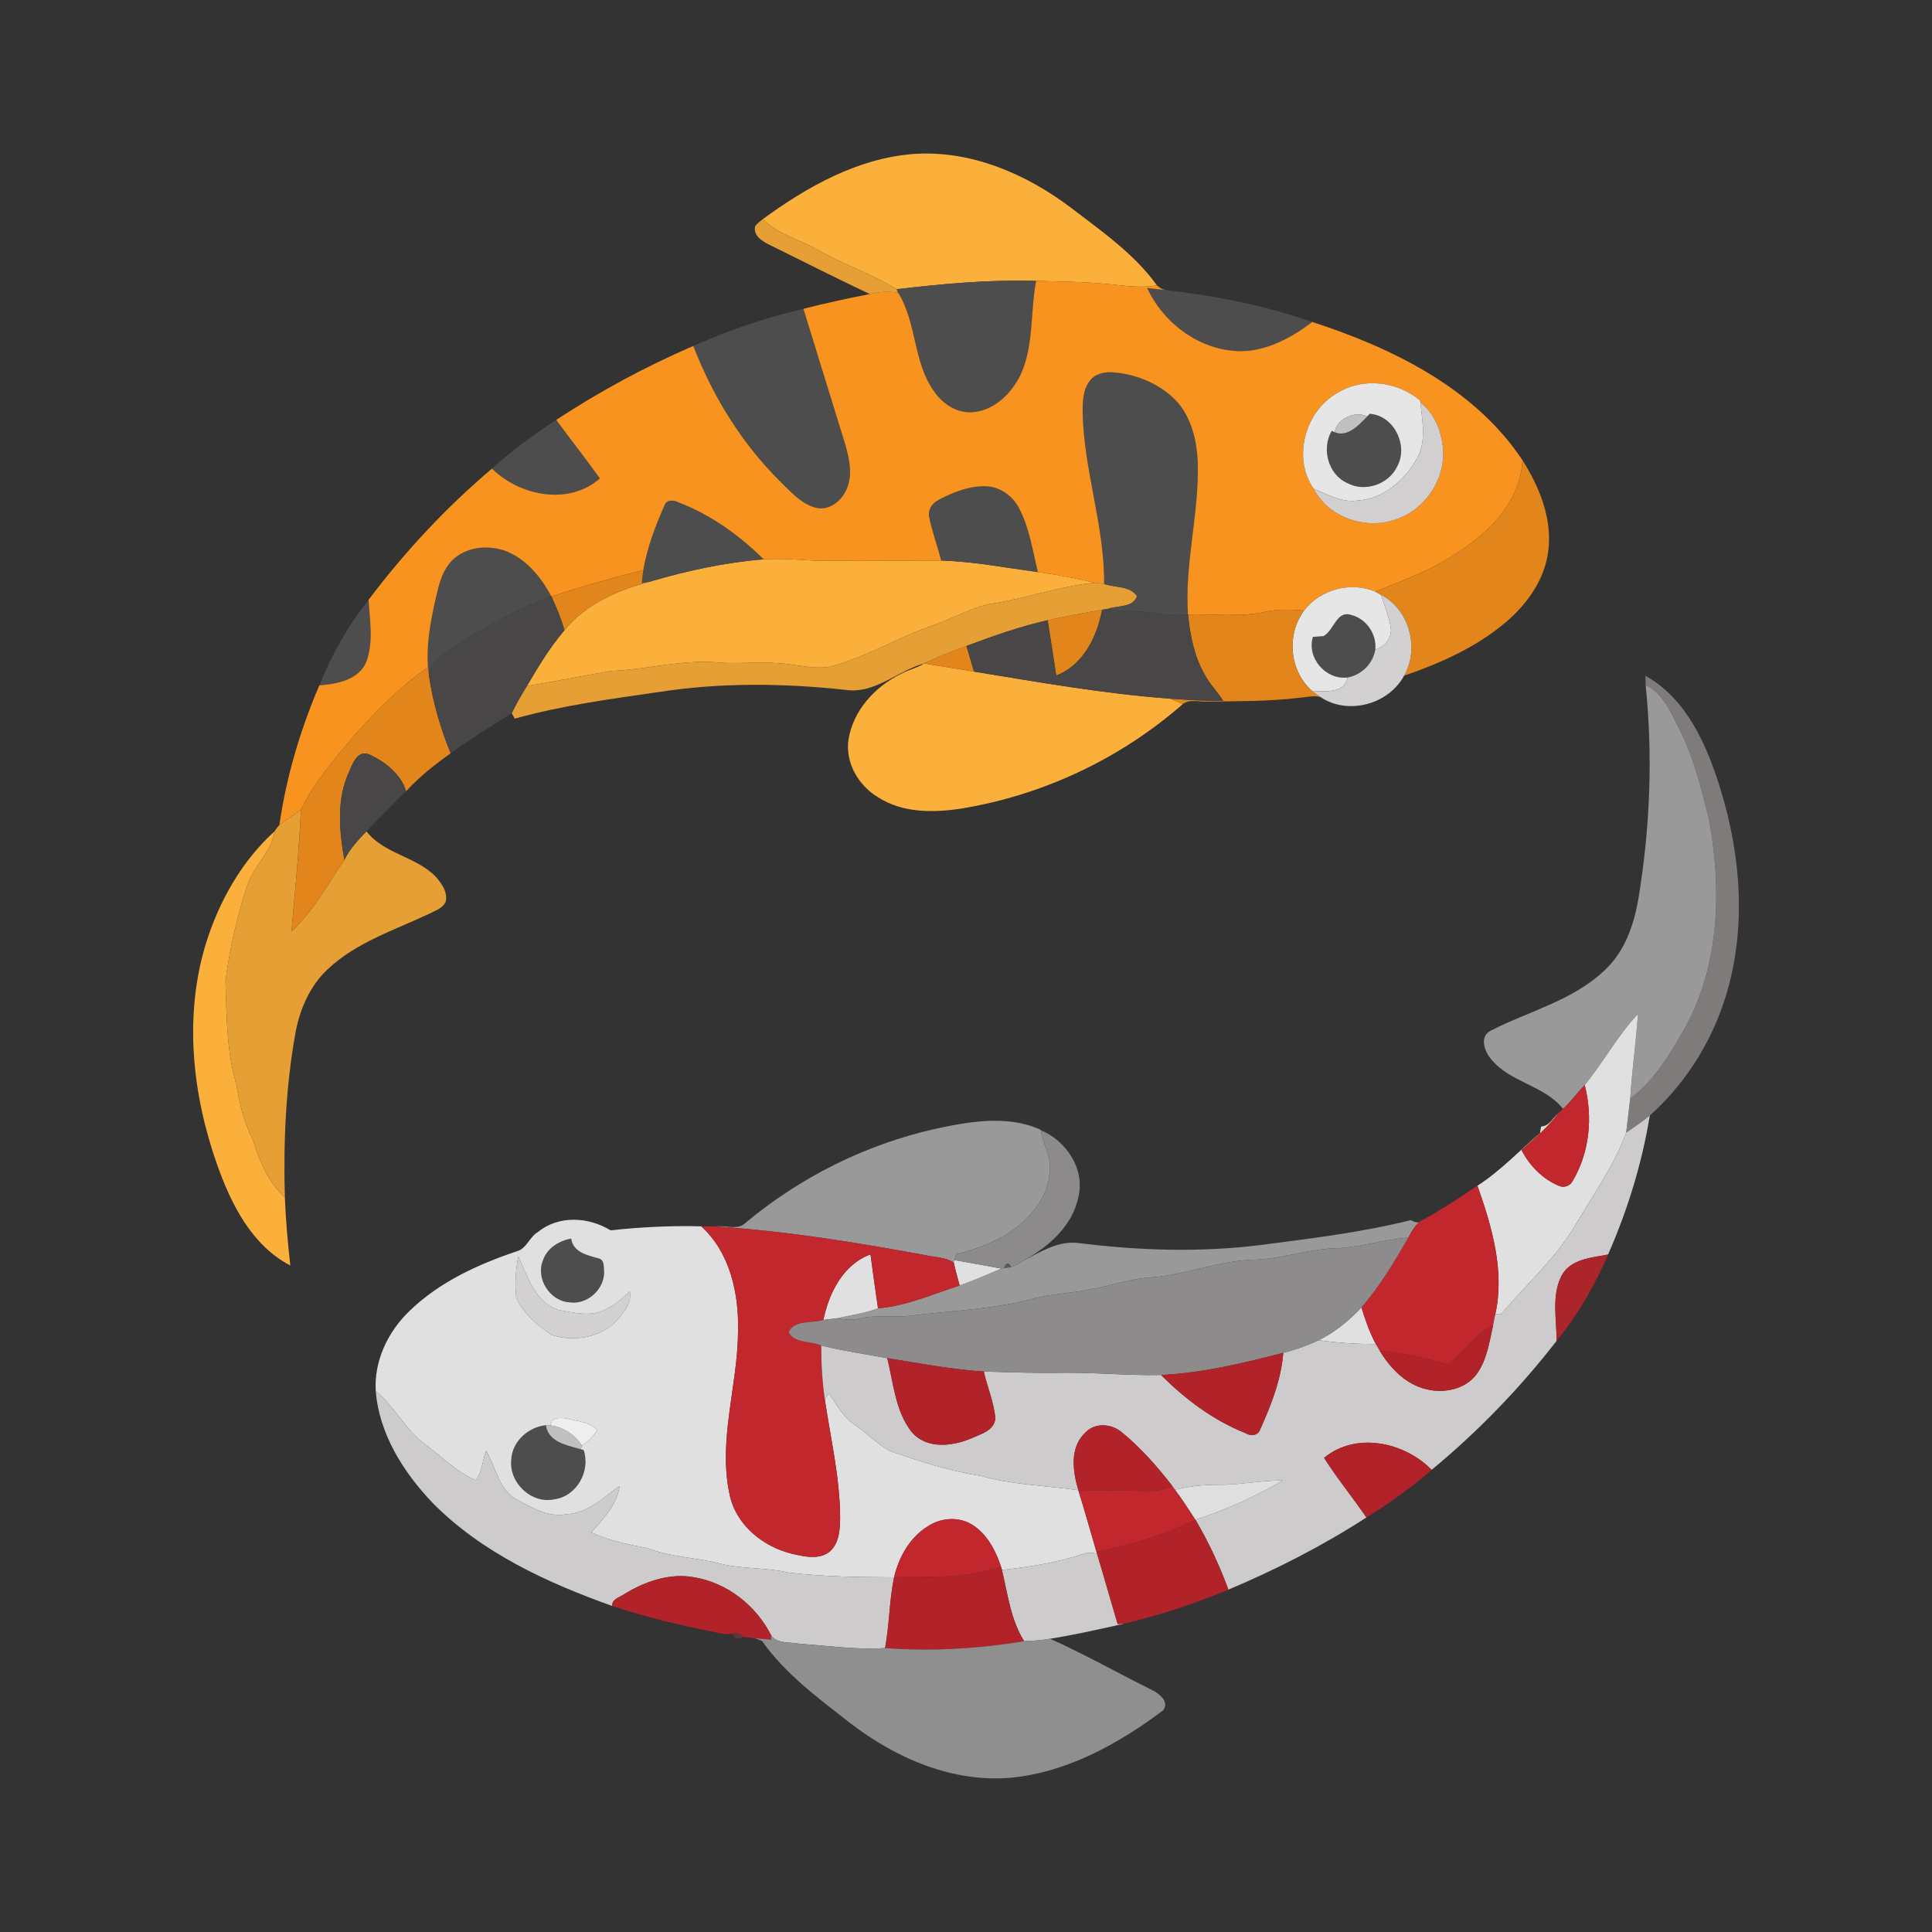 <svg width="512pt" height="512pt" viewBox="0 0 512 512" xmlns="http://www.w3.org/2000/svg"><rect x="0" y="0" width="512" height="512" fill="#333333" stroke="none"/><g fill="#fbb03b"><path d="M202.16 58.06c11.76-8.56 25.08-16.11 39.87-17.25 15.21-1.1 29.96 5.28 41.88 14.31 8.08 6.18 16.68 12.15 22.69 20.5-5.19.92-10.38-.25-15.56-.55-5.48-.47-10.97-.45-16.46-.64-12.36-.36-24.69.78-36.95 2.21-6.65-4.07-14.18-6.54-20.94-10.44-4.81-2.76-10.59-4.05-14.53-8.14zM202.39 148.23c6.22-.47 12.41.62 18.63.37 9.46.12 18.93-.05 28.39-.06 8.62.28 17.1 1.91 25.63 3.07 5.09.67 10.13 1.65 15.13 2.82-8.89.86-17.42 3.87-26.23 5.37-5.82.71-10.83 3.88-16.27 5.78-9.48 3.19-18.07 8.61-27.8 11.11-3.62.65-7.26-.24-10.86-.66-5.97-.83-12.01-.11-18-.38-9.75-1.1-19.32 1.79-29.02 2.16-7.46 1.25-14.88 2.82-22.36 3.99 3.02-5.12 6.09-10.25 9.96-14.78 5.61-6.92 13.99-10.58 22.39-12.81 9.92-2.93 20.09-5.16 30.41-5.98zM244.94 175.81c4.38.79 8.79 1.37 13.18 2.17 17.21 2.82 34.42 5.87 51.83 7.16 1.19.44 2.35.93 3.53 1.42-16.42 14.41-36.94 24.12-58.5 27.68-7.46 1.18-15.75 1.28-22.32-2.98-5.17-3.1-8.7-9.13-7.8-15.25 1.21-7.74 7.08-14.11 13.97-17.45 1.96-1.08 4.22-1.53 6.11-2.75zM54.58 250.01c3.48-11.18 9.48-21.83 18.21-29.73-.83 5.47-5.55 9.17-7.25 14.32-2.75 8.24-4.64 16.78-5.79 25.39.31 9.17.25 18.51 2.88 27.39.82 5.06 2.02 10.04 4.38 14.64 1.74 5.61 3.97 11.24 8.48 15.25.24 6.04.76 12.08 1.45 18.1-10.26-5.33-15.7-16.3-19.4-26.73-6.6-18.66-8.83-39.48-2.96-58.63z"/></g><g fill="#e59f35"><path d="M200.1 60.03c.5-.83 1.33-1.36 2.06-1.97 3.94 4.09 9.72 5.38 14.53 8.14 6.76 3.9 14.29 6.37 20.94 10.44l.4.94c-2.51-.39-5.06-.29-7.51.35-8.89-4.17-17.63-8.65-26.45-12.97-1.9-.95-4.49-2.39-3.97-4.93zM290.17 154.43c.61.07 1.83.22 2.44.3 2.83 1.07 6.96.47 8.71 3.28-1.07 3.1-5.19 2.4-7.72 3.34l-1.54.24c-4.82.87-9.64 1.74-14.43 2.78-7.34 1.68-14.47 4.16-21.5 6.82-3.78 1.43-7.57 2.83-11.19 4.62-7.15 1.97-13.18 8.27-21.04 6.99-16.28-1.74-32.81-1.95-49.03.55-12.9 1.86-25.88 3.58-38.46 7.1l-.81-1.43c1.21-2.48 2.59-4.87 4.03-7.22 7.48-1.17 14.9-2.74 22.36-3.99 9.7-.37 19.27-3.26 29.02-2.16 5.99.27 12.03-.45 18 .38 3.6.42 7.24 1.31 10.86.66 9.73-2.5 18.32-7.92 27.8-11.11 5.44-1.9 10.45-5.07 16.27-5.78 8.81-1.5 17.34-4.51 26.23-5.37zM74.04 218.65c1.83-1.46 3.82-2.7 5.71-4.07-.5 10.78-1.55 21.54-2.51 32.29 5.78-5.33 9.57-12.54 14.01-18.98 1.44-2.89 3.64-5.28 5.86-7.58 4.77 6.1 13.31 6.67 18.51 12.18 1.51 1.78 3.14 4.11 2.46 6.57-.9 1.76-2.92 2.34-4.55 3.2-9.13 4.3-19.15 7.5-26.64 14.56-4.79 4.44-7.45 10.67-8.61 17-2.55 14.32-3.21 28.92-2.79 43.45-4.51-4.01-6.74-9.64-8.48-15.25-2.36-4.6-3.56-9.58-4.38-14.64-2.63-8.88-2.57-18.22-2.88-27.39 1.15-8.61 3.04-17.15 5.79-25.39 1.7-5.15 6.42-8.85 7.25-14.32.35-.6.76-1.14 1.25-1.63z"/></g><g fill="#4d4d4d"><path d="M237.63 76.64c12.26-1.43 24.59-2.57 36.95-2.21-1.55 8.05-.58 16.6-3.85 24.29-2.29 5.12-6.82 9.87-12.65 10.49-4.34.48-8.32-2.16-10.65-5.65-5.47-7.74-4.44-17.97-9.4-25.98l-.4-.94zM304 76.32c1.62.19 3.25.37 4.88.55 13.16 1.48 26.34 4.11 38.88 8.45-6.19 4.72-13.81 8.68-21.84 7.55-9.57-1.22-17.87-7.9-21.92-16.55zM183.73 91.68c9.38-4.17 19.19-7.5 29.18-9.84 3.71 12.04 7.42 24.08 11.14 36.11 1.1 3.89 2.02 8.3.11 12.1-1.39 2.97-4.69 5.39-8.08 4.48-3.93-1.09-6.67-4.36-9.49-7.1-10.11-10.08-17.73-22.46-22.86-35.75zM288.87 100.82c1.43-1.82 3.92-2.33 6.13-2.14 6.46.5 12.92 3.24 17.26 8.15 3.51 4.22 4.83 9.81 5.14 15.19.53 13.69-3.53 27.14-2.57 40.84-3.08.22-6.19.13-9.24-.41-3.97-.72-8.05-.19-11.99-1.1 2.53-.94 6.65-.24 7.72-3.34-1.75-2.81-5.88-2.21-8.71-3.28.11-15.46-5.46-30.28-5.7-45.71.01-2.81.13-5.9 1.96-8.2zM362.32 110.38l.65-.71c6.36.38 10.27 8.24 7.39 13.75-2.15 4.88-8.6 7.15-13.31 4.6-5.1-2.28-6.9-9.12-4.13-13.84l.8.37c3.37 1.43 6.42-1.94 8.6-4.17zM130.38 124.19c5.26-4.79 11.08-9.01 17.03-12.91 3.8 5.21 7.83 10.25 11.56 15.51-8.29 7.27-21.18 4.64-28.59-2.6zM248.62 132.55c3.81-2.04 8.02-3.74 12.41-3.69 3.92.02 7.47 2.6 9.16 6.06 2.65 5.2 3.49 11.07 4.85 16.69-8.53-1.16-17.01-2.79-25.63-3.07-.96-3.86-2.41-7.59-3.16-11.5-.43-1.87.72-3.68 2.37-4.49zM176.07 133.99c.55-1.7 2.56-1.49 3.83-.82 8.51 3.26 16.04 8.7 22.49 15.06-10.32.82-20.49 3.05-30.41 5.98-.47.07-1.43.22-1.91.3l.4-3.41c1.02-5.93 3.17-11.62 5.6-17.11zM120.72 147.71c3.69-2.92 8.92-3.22 13.26-1.7 5.51 2.14 9.43 6.98 12.15 12.07-8.67 3.07-16.73 7.66-24.53 12.49-3.16 2.22-7.48 4.11-7.91 8.48-.06-.56-.19-1.68-.26-2.24-.52-7.08 1.04-14.06 2.68-20.89.77-3.07 2.07-6.2 4.61-8.21zM84.63 181.62c3.25-8.1 7.62-15.84 13.05-22.68.29 5.37 1.33 11.02-.52 16.22-1.88 5.01-7.84 6.11-12.53 6.46zM350.74 168.58c2.83-1.54 3.46-6.91 7.35-5.61 4.02 1 6.75 5.05 6.39 9.15-.66 3.77-3.6 6.71-7.34 7.42-5.76.72-10.88-5.13-9.21-10.75.7-.05 2.11-.15 2.81-.21zM143.9 333.97c1.1-3.23 4.25-5.14 7.47-5.74.5 3.67 4.32 4.43 7.29 5.26 1.58.37 1.3 2.3 1.44 3.53.1 4.63-4.44 8.78-9.07 8.12-5.26-.24-9.15-6.29-7.13-11.17zM135.49 386.86c.2-4.84 4.49-8.68 9.18-9.17.58 4.48 5.64 5.34 9.21 6.37l.8.22c1.86 5.57-1.83 12.25-7.77 13.04-6.05 1.34-12.07-4.38-11.42-10.46z"/></g><path fill="#f7931e" d="M274.58 74.43c5.49.19 10.98.17 16.46.64 5.18.3 10.37 1.47 15.56.55.65.6 1.39 1.07 2.28 1.25-1.63-.18-3.26-.36-4.88-.55 4.05 8.65 12.35 15.33 21.92 16.55 8.03 1.13 15.65-2.83 21.84-7.55 21.23 6.91 42.97 17.49 55.7 36.62-.33 9.08-6.51 16.84-13.6 21.96-7.51 5.98-16.57 9.42-25.41 12.88-6.53-2.73-14.53-.61-18.84 5.03-3.5-.35-7.04-.39-10.49.37-6.68 1.44-13.53.46-20.29.68-.96-13.7 3.1-27.15 2.57-40.84-.31-5.38-1.63-10.97-5.14-15.19-4.34-4.91-10.8-7.65-17.26-8.15-2.21-.19-4.7.32-6.13 2.14-1.83 2.3-1.95 5.39-1.96 8.2.24 15.43 5.81 30.25 5.7 45.71-.61-.08-1.83-.23-2.44-.3-5-1.17-10.04-2.15-15.13-2.82-1.36-5.62-2.2-11.49-4.85-16.69-1.69-3.46-5.24-6.04-9.16-6.06-4.39-.05-8.6 1.65-12.41 3.69-1.65.81-2.8 2.62-2.37 4.49.75 3.91 2.2 7.64 3.16 11.5-9.46.01-18.93.18-28.39.06-6.22.25-12.41-.84-18.63-.37-6.45-6.36-13.98-11.8-22.49-15.06-1.27-.67-3.28-.88-3.83.82-2.43 5.49-4.58 11.18-5.6 17.11-8.18 2.05-16.32 4.32-24.34 6.98-2.72-5.09-6.64-9.93-12.15-12.07-4.34-1.52-9.57-1.22-13.26 1.7-2.54 2.01-3.84 5.14-4.61 8.21-1.64 6.83-3.2 13.81-2.68 20.89-6.94 4.78-12.87 10.83-18.57 16.99-5.53 6.53-11.36 13.02-15.11 20.78-1.89 1.37-3.88 2.61-5.71 4.07 1.82-12.75 5.53-25.19 10.58-37.03h.01c4.69-.35 10.65-1.45 12.53-6.46 1.85-5.2.81-10.85.52-16.22 9.61-12.72 20.52-24.45 32.7-34.75 7.41 7.24 20.3 9.87 28.59 2.6-3.73-5.26-7.76-10.3-11.56-15.51 11.52-7.57 23.67-14.13 36.32-19.6 5.13 13.29 12.75 25.67 22.86 35.75 2.82 2.74 5.56 6.01 9.49 7.1 3.39.91 6.69-1.51 8.08-4.48 1.91-3.8.99-8.21-.11-12.1-3.72-12.03-7.43-24.07-11.14-36.11 5.83-1.48 11.7-2.77 17.61-3.91 2.45-.64 5-.74 7.51-.35 4.96 8.01 3.93 18.24 9.4 25.98 2.33 3.49 6.31 6.13 10.65 5.65 5.83-.62 10.36-5.37 12.65-10.49 3.27-7.69 2.3-16.24 3.85-24.29m79.71 29.79c-8.47 4.82-11.82 17.26-6.16 25.28 3.66 7.31 13.12 10.8 20.82 8.44 7.84-2.08 13.64-9.82 13.5-17.92-.11-4.95-1.99-10.29-6.04-13.35l-.07-.53c-6.07-5.11-15.24-6.24-22.05-1.92z"/><g fill="#e6e6e6"><path d="M354.29 104.22c6.81-4.32 15.98-3.19 22.05 1.92l.07.53c.52 4.94 1.65 10.32-.94 14.9-3.23 5.66-8.77 10.58-15.53 11.06-4.26.67-8.06-1.54-11.81-3.13-5.66-8.02-2.31-20.46 6.16-25.28m-.57 10.33l-.8-.37c-2.77 4.72-.97 11.56 4.13 13.84 4.71 2.55 11.16.28 13.31-4.6 2.88-5.51-1.03-13.37-7.39-13.75l-.65.71c-3.06-1.66-8.22.63-8.6 4.17zM345.61 161.81c4.31-5.64 12.31-7.76 18.84-5.03l1.57.88c.86 2.89 2.05 5.7 2.55 8.69.38 2.66-1.53 5.13-4.09 5.77.36-4.1-2.37-8.15-6.39-9.15-3.89-1.3-4.52 4.07-7.35 5.61-.7.06-2.11.16-2.81.21-1.67 5.62 3.45 11.47 9.21 10.75-.89 4.4-5.94 3.53-9.27 3.7-6.13-5.22-7.1-15.03-2.26-21.43z"/></g><path fill="#d1cfcf" d="M376.41 106.67c4.05 3.06 5.93 8.4 6.04 13.35.14 8.1-5.66 15.84-13.5 17.92-7.7 2.36-17.16-1.13-20.82-8.44 3.75 1.59 7.55 3.8 11.81 3.13 6.76-.48 12.3-5.4 15.53-11.06 2.59-4.58 1.46-9.96.94-14.9z"/><g fill="#c0c0c0"><path d="M353.72 114.55c.38-3.54 5.54-5.83 8.6-4.17-2.18 2.23-5.23 5.6-8.6 4.17zM144.67 377.69l1.22.06c3.48.38 6.4 2.5 8.36 5.33l-.37.98c-3.57-1.03-8.63-1.89-9.21-6.37z"/></g><g fill="#e2851b"><path d="M403.46 121.94c4.49 7.07 7.89 15.39 6.87 23.91-.88 7.62-5.58 14.23-11.32 19.08-7.81 6.62-17.31 10.84-26.91 14.14 4.12-7.27 1.42-17.52-6.08-21.41l-1.57-.88c8.84-3.46 17.9-6.9 25.41-12.88 7.09-5.12 13.27-12.88 13.6-21.96zM146.13 158.08c8.02-2.66 16.16-4.93 24.34-6.98l-.4 3.41c.48-.08 1.44-.23 1.91-.3-8.4 2.23-16.78 5.89-22.39 12.81-.88-3.09-2.1-6.05-3.46-8.94zM335.12 162.18c3.45-.76 6.99-.72 10.49-.37-4.84 6.4-3.87 16.21 2.26 21.43.65.5 1.33.99 2.02 1.45-1.98-.42-3.97.12-5.93.27-7.98.95-16.02.85-24.04.97-2.15.13-4.55-.74-6.44.63-1.18-.49-2.34-.98-3.53-1.42 4.73.31 9.47.7 14.22.61-1.51-2.45-3.62-4.47-4.95-7.03-2.75-4.84-3.83-10.39-4.39-15.86 6.76-.22 13.61.76 20.29-.68zM277.63 164.37c4.79-1.04 9.61-1.91 14.43-2.78-1.32 7.12-4.97 14.69-12.14 17.41-.78-4.88-1.48-9.76-2.29-14.63zM244.94 175.81c3.62-1.79 7.41-3.19 11.19-4.62.67 2.26 1.34 4.52 1.99 6.79-4.39-.8-8.8-1.38-13.18-2.17zM94.86 193.8c5.7-6.16 11.63-12.21 18.57-16.99.07.56.2 1.68.26 2.24 1.02 7.07 3.07 13.98 5.73 20.59l.01.01c-4.22 2.97-8.33 6.23-11.81 10.04-1.34-4.49-5.57-7.85-9.73-9.73-3.12-1.36-4.46 2.44-5.4 4.62-3.37 7.35-2.57 15.62-1.24 23.31-4.44 6.44-8.23 13.65-14.01 18.98.96-10.75 2.01-21.51 2.51-32.29 3.75-7.76 9.58-14.25 15.11-20.78z"/></g><g fill="#484646"><path d="M121.6 170.57c7.8-4.83 15.86-9.42 24.53-12.49 1.36 2.89 2.58 5.85 3.46 8.94-3.87 4.53-6.94 9.66-9.96 14.78-1.44 2.35-2.82 4.74-4.03 7.22-5.44 3.45-10.96 6.82-16.18 10.62-2.66-6.61-4.71-13.52-5.73-20.59.43-4.37 4.75-6.26 7.91-8.48zM292.06 161.59l1.54-.24c3.94.91 8.02.38 11.99 1.1 3.05.54 6.16.63 9.24.41.56 5.47 1.64 11.02 4.39 15.86 1.33 2.56 3.44 4.58 4.95 7.03-4.75.09-9.49-.3-14.22-.61-17.41-1.29-34.62-4.34-51.83-7.16-.65-2.27-1.32-4.53-1.99-6.79 7.03-2.66 14.16-5.14 21.5-6.82.81 4.87 1.51 9.75 2.29 14.63 7.17-2.72 10.82-10.29 12.14-17.41zM92.49 204.58c.94-2.18 2.28-5.98 5.4-4.62 4.16 1.88 8.39 5.24 9.73 9.73-3.71 3.35-6.96 7.14-10.51 10.62-2.22 2.3-4.42 4.69-5.86 7.58-1.33-7.69-2.13-15.96 1.24-23.31z"/></g><g fill="#d2d0d0"><path d="M366.02 157.66c7.5 3.89 10.2 14.14 6.08 21.41-4.14 7.65-14.95 10.56-22.21 5.62-.69-.46-1.37-.95-2.02-1.45 3.33-.17 8.38.7 9.27-3.7 3.74-.71 6.68-3.65 7.34-7.42 2.56-.64 4.47-3.11 4.09-5.77-.5-2.99-1.69-5.8-2.55-8.69zM137.33 333c2.6 5.29 4.36 12.03 10.61 14.14 4.2.75 8.92 1.99 12.86-.31 2.37-1.04 4.25-2.85 6.11-4.6.61 3.51-2.11 6.2-4.26 8.57-4.42 3.85-10.96 4.76-16.43 2.97-3.81-2.44-7.41-5.63-9.4-9.76-.45-3.67-.11-7.39.51-11.01z"/></g><path fill="#807b7b" d="M436.06 179.08c10.97 6.15 16.27 18.39 19.82 29.86 5.71 18.36 7.1 38.63.82 57.03-3.82 11.35-10.57 21.67-19.49 29.67-2.02 1.61-4.14 3.1-6.27 4.56.36-3.02.71-6.03 1.07-9.04 6.63-4.91 10.77-12.22 14.79-19.24 9-16.73 9.48-36.68 6.06-54.99-2.03-8.14-4.08-16.37-7.9-23.89-2.18-4.29-4.26-9.28-8.85-11.49l-.05-2.47z"/><g fill="#999"><path d="M436.11 181.55c4.59 2.21 6.67 7.2 8.85 11.49 3.82 7.52 5.87 15.75 7.9 23.89 3.42 18.31 2.94 38.26-6.06 54.99-4.02 7.02-8.16 14.33-14.79 19.24.49-7.51 1.53-14.96 2.08-22.46-5.41 5.74-9.15 12.77-14.12 18.85-2 2.02-3.62 4.39-5.76 6.29-5.02-6.26-13.98-6.95-19.01-13.1-1.77-2.05-3.26-6.05-.12-7.61 10.09-5.18 21.74-7.96 30.15-15.99 5.37-4.93 7.83-12.13 8.99-19.15 3.07-18.62 3.83-37.66 1.89-56.44zM247.83 299.17c9.08-1.95 19.02-3.76 27.85.18l.13.17c.57 3.86 3.08 7.41 2.33 11.44-.44 5.93-4.39 10.77-8.82 14.39-4.71 3.55-10.3 5.66-15.98 7.07l-.44 1.51-.14.7c-2.27-1.57-5.2-1.43-7.79-2.05-18.26-3.36-36.63-6.33-55.17-7.54 2.48-.42 5.49 1.02 7.56-.79 14.52-12.19 31.96-20.94 50.47-25.08zM334.09 329.94c13.32-1.74 26.7-3.33 39.75-6.58 1.19.55 2.26 1.05 3.31-.11-1.93.99-2.95 2.92-3.94 4.74-6.13.44-12.04 2.36-18.17 2.78-7.47 0-14.59 2.71-22.04 3.03-9.57.12-18.56 4.03-28.07 4.75-5.48.28-10.63 2.33-16.03 3.14-5.15 1.14-10.5 1.13-15.58 2.6-10.29 2.69-20.97 3.04-31.48 4.32-4.73.72-9.56-.31-14.24.86-1.98.49-4 .18-5.98-.09 3.71-.8 7.49-1.34 11.06-2.66 7.48-.61 14.54-3.75 21.64-6.05 3.75-1.34 7.4-2.92 11.05-4.49l.73-.16 1.88-.19c1.11-.44 2.13-1.04 3.13-1.68 4.59-2.37 9.42-5.46 14.82-4.72 15.96 1.99 32.17 2.51 48.16.51z"/></g><g fill="#e0e0e0"><path d="M419.97 287.55c4.97-6.08 8.71-13.11 14.12-18.85-.55 7.5-1.59 14.95-2.08 22.46-.36 3.01-.71 6.02-1.07 9.04-3.01 8.31-8.17 15.54-12.64 23.1-5.32 9.5-13.56 16.82-20.54 25.02-.37-.02-1.12-.04-1.49-.05 2.55-11.52-.93-23.23-4.73-34.05 6.12-3.91 11.09-9.28 16.58-13.95l.28-1.73c2.16-.09 3.09-2.2 4.51-3.49-2.68 3.76-6.31 6.63-9.7 9.71 2.1 4.1 5.55 7.67 9.85 9.46 1.39.7 3.11.06 3.76-1.34 4.47-7.57 5.31-16.89 3.15-25.33zM142.56 326.5c5.48-4.51 13.43-4.02 19.25-.45 7.98-.87 16.01-1.27 24.03-1.06 7.71 7.04 10.03 17.97 9.75 28.01-.13 14.34-5.32 28.65-2.26 42.95 1.63 8.14 8.83 13.95 16.63 15.83 3.25.75 7.25 1.7 10.06-.71 2.46-2.3 2.6-5.96 2.62-9.09-.08-10.48-2.5-20.74-4.05-31.06.25-.42.76-1.25 1.02-1.66 2.15 2.88 3.75 6.33 6.89 8.31 3.33 2.25 6.12 5.31 9.74 7.13 7.76 2.64 15.59 5.21 23.74 6.43 8.41 2.39 17.18 2.56 25.8 3.78l.08.31c1.66 5.32 3.13 10.7 4.72 16.05l.13.43c-1.22-.16-2.48-.36-3.66.11-6.96 2.32-14.26 3.44-21.53 4.25-.07-.23-.2-.69-.26-.92-1.41-4.22-3.6-8.47-7.43-10.96-3.42-2.25-8.06-2.06-11.51.04-5.03 2.89-8.09 8.25-9.38 13.78-9.34-.04-18.73-.15-28.01-1.24-6.01-1.45-12.26-.86-18.24-2.42-6.29-1.62-12.92-1.65-19.02-4.04-5.11-.96-10.23-2.03-15-4.17 3.23-3.57 6.77-7.35 7.55-12.3-4.37 3.06-8.48 7.23-14.17 7.46-4.89.91-9.18-1.85-13.31-3.99-4.67-2.72-5.31-8.5-7.9-12.77-1.03 2.54-1.04 5.48-2.71 7.74-5.05-2.08-8.85-6.1-13.18-9.28-5.43-3.83-8.2-10.18-13.37-14.3-.5-8.01 3.21-15.76 8.9-21.23 7.91-7.7 18.18-12.4 28.52-15.87 2.59-.71 3.3-3.81 5.56-5.09m1.34 7.47c-2.02 4.88 1.87 10.93 7.13 11.17 4.63.66 9.17-3.49 9.07-8.12-.14-1.23.14-3.16-1.44-3.53-2.97-.83-6.79-1.59-7.29-5.26-3.22.6-6.37 2.51-7.47 5.74m-6.57-.97c-.62 3.62-.96 7.34-.51 11.01 1.99 4.13 5.59 7.32 9.4 9.76 5.47 1.79 12.01.88 16.43-2.97 2.15-2.37 4.87-5.06 4.26-8.57-1.86 1.75-3.74 3.56-6.11 4.6-3.94 2.3-8.66 1.06-12.86.31-6.25-2.11-8.01-8.85-10.61-14.14m8.56 44.75l-1.22-.06c-4.69.49-8.98 4.33-9.18 9.17-.65 6.08 5.37 11.8 11.42 10.46 5.94-.79 9.63-7.47 7.77-13.04l-.8-.22.37-.98c1.64-1.05 2.98-2.49 4.06-4.1-1.89-2.07-4.84-2.26-7.4-2.89-1.74-.4-4.83-.83-5.02 1.66zM218.2 349.8c1.48-7.16 5.22-14.69 12.49-17.38.63 4.77 1.29 9.54 1.99 14.3-3.57 1.32-7.35 1.86-11.06 2.66-1.14.12-2.28.26-3.42.42zM252.9 333.93c4.16.72 8.31 1.49 12.47 2.25-3.65 1.57-7.3 3.15-11.05 4.49-.57-2.01-1.11-4.01-1.56-6.04l.14-.7zM349.5 355.16c4.28-2.14 8.04-5.2 11.3-8.69 1 3.33 2.17 6.63 3.8 9.72-5.04-.01-10.1-.3-15.1-1.03z"/></g><g fill="#c1272d"><path d="M414.21 293.84c2.14-1.9 3.76-4.27 5.76-6.29 2.16 8.44 1.32 17.76-3.15 25.33-.65 1.4-2.37 2.04-3.76 1.34-4.3-1.79-7.75-5.36-9.85-9.46 3.39-3.08 7.02-5.95 9.7-9.71.32-.3.97-.91 1.3-1.21zM377.15 323.25c4.96-2.73 9.69-5.86 14.39-9.03 3.8 10.82 7.28 22.53 4.73 34.05l-.56 2.82c-4.83 2.42-7.78 7.21-11.96 10.49-5.94-1.62-11.96-3.09-18.1-3.6-.37-.59-.72-1.19-1.05-1.79-1.63-3.09-2.8-6.39-3.8-9.72 4.85-5.64 8.72-12.04 12.41-18.48.99-1.82 2.01-3.75 3.94-4.74zM185.84 324.99c1.32-.02 2.64-.01 3.96.05 18.54 1.21 36.91 4.18 55.17 7.54 2.59.62 5.52.48 7.79 2.05.45 2.03.99 4.03 1.56 6.04-7.1 2.3-14.16 5.44-21.64 6.05-.7-4.76-1.36-9.53-1.99-14.3-7.27 2.69-11.01 10.22-12.49 17.38-2.97.93-7.66-.11-9.2 3.21 1.31 3.04 5.91 2.31 8.63 3.57.01 4.79.27 9.59.96 14.34 1.55 10.32 3.97 20.58 4.05 31.06-.02 3.13-.16 6.79-2.62 9.09-2.81 2.41-6.81 1.46-10.06.71-7.8-1.88-15-7.69-16.63-15.83-3.06-14.3 2.13-28.61 2.26-42.95.28-10.04-2.04-20.97-9.75-28.01zM300.01 395.07c3.56.01 7.37.58 10.59-1.37l.82 1.1c1.91 2.56 3.65 5.24 5.38 7.93-8.25 4.12-17.21 6.68-26.22 8.54-1.59-5.35-3.06-10.73-4.72-16.05 4.71-.4 9.43-.23 14.15-.15zM246.32 404.22c3.45-2.1 8.09-2.29 11.51-.04 3.83 2.49 6.02 6.74 7.43 10.96-9.05 3.26-18.87 2.63-28.32 2.86 1.29-5.53 4.35-10.89 9.38-13.78z"/></g><g fill="#cdcbcb"><path d="M430.94 300.2c2.13-1.46 4.25-2.95 6.27-4.56-2.07 12.69-5.89 25.07-11.06 36.83-4.35.81-9.82 1.15-12.26 5.49-2.8 5.35-1.35 11.62-1.37 17.38-9.74 12.57-20.86 24.05-33.11 34.18-7.28-7.38-20.05-10.16-28.51-3.17 3.45 5.45 7.57 10.46 11.22 15.79-11.58 7.5-23.89 13.78-36.59 19.14-2.33-6.44-5.27-12.65-8.73-18.55 8.08-2.61 15.85-6.09 23.17-10.4-5.74-.03-11.39 1.2-17.12 1.15-3.85-.02-7.7.38-11.43 1.32l-.82-1.1c-3.96-5.1-8.27-10.01-13.27-14.1-2.72-2.33-7.12-2.7-9.69.04-4.22 3.92-3.37 10.3-1.86 15.27-8.62-1.22-17.39-1.39-25.8-3.78-8.15-1.22-15.98-3.79-23.74-6.43-3.62-1.82-6.41-4.88-9.74-7.13-3.14-1.98-4.74-5.43-6.89-8.31-.26.41-.77 1.24-1.02 1.66-.69-4.75-.95-9.55-.96-14.34 5.77 1.41 11.66 2.27 17.5 3.34 1.65 6.6 2.11 13.95 6.42 19.5 3.87 4.66 10.67 3.92 15.7 1.81 2.49-1.12 6.23-2.04 6.52-5.3-.33-4.28-2.14-8.28-3.04-12.46 6.74.17 13.49.45 20.24.33 8.92-.15 17.81.78 26.73.58 6.42 6.48 13.92 12.05 22.43 15.44 1.28.81 3.17.7 3.77-.89 2.93-6.49 5.62-13.26 6.18-20.43 3.24-.79 6.39-1.94 9.42-3.34 5 .73 10.06 1.02 15.1 1.03.33.6.68 1.2 1.05 1.79 2.8 4.64 6.94 8.94 12.4 10.19 4.65 1.15 10.2.02 13.21-3.92 2.82-3.81 3.44-8.66 4.45-13.16l.56-2.82c.37.01 1.12.03 1.49.05 6.98-8.2 15.22-15.52 20.54-25.02 4.47-7.56 9.63-14.79 12.64-23.1zM99.58 368.69c5.17 4.12 7.94 10.47 13.37 14.3 4.33 3.18 8.13 7.2 13.18 9.28 1.67-2.26 1.68-5.2 2.71-7.74 2.59 4.27 3.23 10.05 7.9 12.77 4.13 2.14 8.42 4.9 13.31 3.99 5.69-.23 9.8-4.4 14.17-7.46-.78 4.95-4.32 8.73-7.55 12.3 4.77 2.14 9.89 3.21 15 4.17 6.1 2.39 12.73 2.42 19.02 4.04 5.98 1.56 12.23.97 18.24 2.42 9.28 1.09 18.67 1.2 28.01 1.24-1.29 6.19-1.22 12.55-2.39 18.76-7.55.53-15.11-.65-22.64-1.13-2.51-.57-5.94.15-7.57-2.3-3.98-7.82-11.53-13.8-20.24-15.31-6.53-1.25-13.12 1.05-18.65 4.43-1.22.89-3.32 1.27-3.21 3.15-17.23-6.17-34.46-14.05-47.52-27.24-7.74-8.1-14.22-18.26-15.14-29.67zM287.05 411.81c1.18-.47 2.44-.27 3.66-.11 1.87 6.21 3.62 12.45 5.47 18.67l1.76-.08c-6.52 1.45-13.05 2.94-19.65 4-2.28.41-4.59.56-6.89.64-3.58-5.7-4.33-12.47-5.88-18.87 7.27-.81 14.57-1.93 21.53-4.25z"/></g><path fill="#8c8a8a" d="M275.81 299.52c6.74 2.74 11.76 10.28 9.99 17.64-1.57 7.82-8.02 13.33-14.69 16.99-1 .64-2.02 1.24-3.13 1.68-.67-1.36-1.3-1.3-1.88.19l-.73.16c-4.16-.76-8.31-1.53-12.47-2.25l.44-1.51c5.68-1.41 11.27-3.52 15.98-7.07 4.43-3.62 8.38-8.46 8.82-14.39.75-4.03-1.76-7.58-2.33-11.44z"/><path fill="#8d8b8b" d="M355.04 330.77c6.13-.42 12.04-2.34 18.17-2.78-3.69 6.44-7.56 12.84-12.41 18.48-3.26 3.49-7.02 6.55-11.3 8.69-3.03 1.4-6.18 2.55-9.42 3.34-10.62 2.77-21.37 5.35-32.38 5.88-8.92.2-17.81-.73-26.73-.58-6.75.12-13.5-.16-20.24-.33-8.61-.55-17.09-2.19-25.6-3.55-5.84-1.07-11.73-1.93-17.5-3.34-2.72-1.26-7.32-.53-8.63-3.57 1.54-3.32 6.23-2.28 9.2-3.21 1.14-.16 2.28-.3 3.42-.42 1.98.27 4 .58 5.98.09 4.68-1.17 9.51-.14 14.24-.86 10.51-1.28 21.19-1.63 31.48-4.32 5.08-1.47 10.43-1.46 15.58-2.6 5.4-.81 10.55-2.86 16.03-3.14 9.51-.72 18.5-4.63 28.07-4.75 7.45-.32 14.57-3.03 22.04-3.03z"/><path fill="#ab252a" d="M413.89 337.96c2.44-4.34 7.91-4.68 12.26-5.49-3.49 8.16-8.02 15.99-13.63 22.87.02-5.76-1.43-12.03 1.37-17.38z"/><path fill="#686868" opacity=".73" d="M266.1 336.02c.58-1.49 1.21-1.55 1.88-.19l-1.88.19z"/><g fill="#b12329"><path d="M383.75 361.58c4.18-3.28 7.13-8.07 11.96-10.49-1.01 4.5-1.63 9.35-4.45 13.16-3.01 3.94-8.56 5.07-13.21 3.92-5.46-1.25-9.6-5.55-12.4-10.19 6.14.51 12.16 1.98 18.1 3.6zM307.7 364.38c11.01-.53 21.76-3.11 32.38-5.88-.56 7.17-3.25 13.94-6.18 20.43-.6 1.59-2.49 1.7-3.77.89-8.51-3.39-16.01-8.96-22.43-15.44zM235.13 359.92c8.51 1.36 16.99 3 25.6 3.55.9 4.18 2.71 8.18 3.04 12.46-.29 3.26-4.03 4.18-6.52 5.3-5.03 2.11-11.83 2.85-15.7-1.81-4.31-5.55-4.77-12.9-6.42-19.5zM287.64 379.64c2.57-2.74 6.97-2.37 9.69-.04 5 4.09 9.31 9 13.27 14.1-3.22 1.95-7.03 1.38-10.59 1.37-4.72-.08-9.44-.25-14.15.15l-.08-.31c-1.51-4.97-2.36-11.35 1.86-15.27zM350.9 386.35c8.46-6.99 21.23-4.21 28.51 3.17-5.4 4.65-11.2 8.9-17.29 12.62-3.65-5.33-7.77-10.34-11.22-15.79zM290.58 411.27c9.01-1.86 17.97-4.42 26.22-8.54 3.46 5.9 6.4 12.11 8.73 18.55-8.92 3.75-18.18 6.74-27.59 9.01l-1.76.08c-1.85-6.22-3.6-12.46-5.47-18.67l-.13-.43zM265.26 415.14c.06.23.19.69.26.92 1.55 6.4 2.3 13.17 5.88 18.87-12.12 2.02-24.59 2.73-36.85 1.83 1.17-6.21 1.1-12.57 2.39-18.76 9.45-.23 19.27.4 28.32-2.86zM165.45 422.45c5.53-3.38 12.12-5.68 18.65-4.43 8.71 1.51 16.26 7.49 20.24 15.31v1.18c-1.43-.12-2.87-.24-4.29-.35-.75-.09-2.23-.27-2.98-.35-.79-.9-1.75-1.19-2.88-.88-1.94.43-3.88-.23-5.78-.6-8.84-1.73-17.61-3.9-26.17-6.73-.11-1.88 1.99-2.26 3.21-3.15z"/></g><path fill="#eee" d="M145.89 377.75c.19-2.49 3.28-2.06 5.02-1.66 2.56.63 5.51.82 7.4 2.89-1.08 1.61-2.42 3.05-4.06 4.1-1.96-2.83-4.88-4.95-8.36-5.33z"/><path fill="#dfdfdf" d="M322.85 393.48c5.73.05 11.38-1.18 17.12-1.15-7.32 4.31-15.09 7.79-23.17 10.4-1.73-2.69-3.47-5.37-5.38-7.93 3.73-.94 7.58-1.34 11.43-1.32z"/><path fill="#773d3f" opacity=".62" d="M194.19 432.93c1.13-.31 2.09-.02 2.88.88-1.57.85-2.53.56-2.88-.88z"/><path fill="#8f8f8f" d="M204.34 433.33c1.63 2.45 5.06 1.73 7.57 2.3 7.53.48 15.09 1.66 22.64 1.13 12.26.9 24.73.19 36.85-1.83 2.3-.08 4.61-.23 6.89-.64 9.14 4.1 17.9 9.06 26.88 13.52 1.91.92 4.83 3.07 3.1 5.43-11.81 8.86-25.38 16.41-40.32 17.88-15.48 1.36-30.55-5.16-42.61-14.46-8.39-6.56-17.21-12.99-23.4-21.8-.47-.18-1.42-.53-1.89-.7 1.42.11 2.86.23 4.29.35v-1.18z"/></svg>